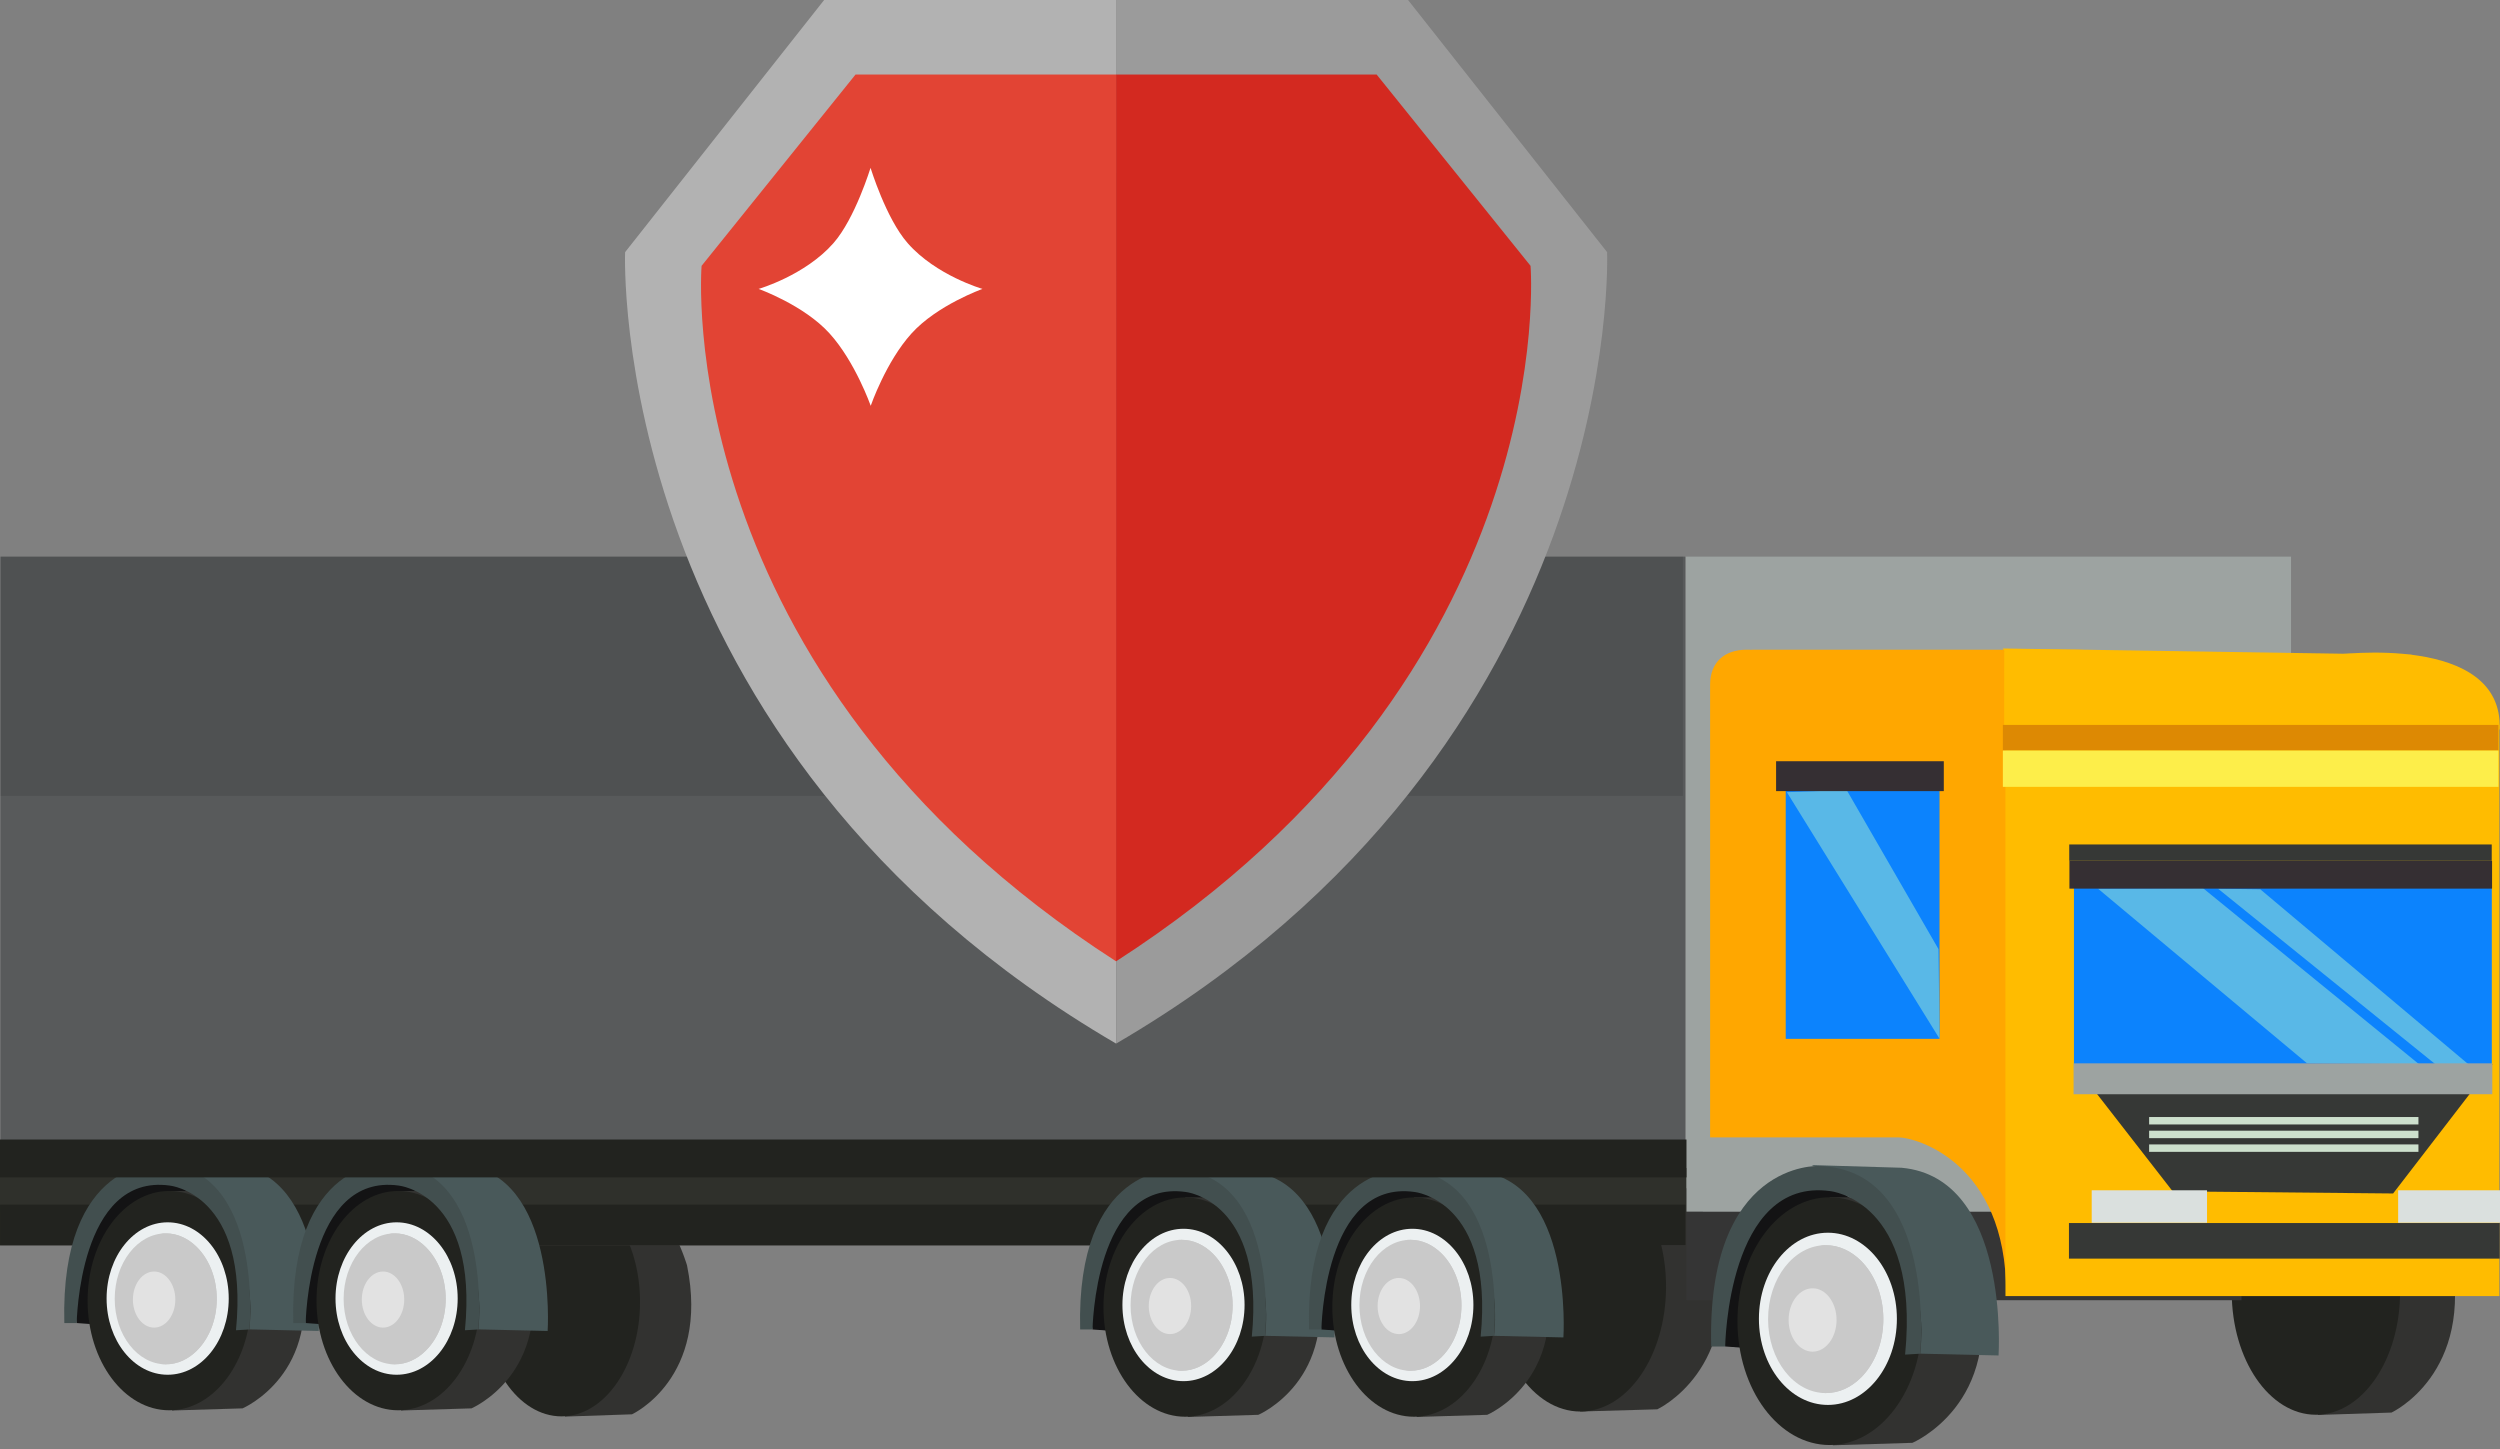 <svg width="69" height="40" viewBox="0 0 69 40" fill="none" xmlns="http://www.w3.org/2000/svg">
<rect x="0" y="0" width="69" height="40" fill="#808080" stroke="none"/>
<path d="M43.617 38.958L45.741 38.897C45.741 38.897 48.093 37.813 47.4 34.41C47.4 34.41 46.908 32.693 45.833 32.06H43.617V38.958H43.617Z" fill="#323230"/>
<path d="M45.983 35.509C45.983 37.413 44.925 38.958 43.617 38.958C42.311 38.958 41.252 37.413 41.252 35.509C41.252 33.605 42.311 32.06 43.617 32.06C44.925 32.06 45.983 33.605 45.983 35.509Z" fill="#22231F"/>
<path d="M15.597 39.098L17.443 39.035C17.443 39.035 19.597 38.043 18.962 34.925C18.962 34.925 18.512 33.353 17.527 32.773H15.498L15.597 39.098Z" fill="#323230"/>
<path d="M17.665 35.932C17.665 37.676 16.695 39.092 15.498 39.092C14.302 39.092 13.331 37.677 13.331 35.932C13.331 34.188 14.302 32.773 15.498 32.773C16.695 32.773 17.665 34.188 17.665 35.932Z" fill="#22231F"/>
<path d="M63.971 39.053L66.005 38.987C66.005 38.987 68.314 37.922 67.634 34.58C67.634 34.58 67.151 32.895 66.095 32.273H63.919L63.971 39.053Z" fill="#323230"/>
<path d="M66.242 35.659C66.242 37.53 65.202 39.047 63.918 39.047C62.636 39.047 61.596 37.53 61.596 35.659C61.596 33.79 62.636 32.273 63.918 32.273C65.202 32.273 66.242 33.79 66.242 35.659Z" fill="#22231F"/>
<path d="M61.865 33.432H46.543V35.886H61.865V33.432Z" fill="#353535"/>
<path d="M63.233 15.363H46.517V33.441H63.233V15.363Z" fill="#9DA3A1"/>
<path d="M46.517 15.363H0.014V32.272H46.517V15.363Z" fill="#585A5B"/>
<g opacity="0.1">
<path d="M46.448 15.363H0.014V21.967H46.448V15.363Z" fill="black"/>
</g>
<path d="M46.552 32.24H0.001V32.797H46.552V32.24Z" fill="#CCD6D3"/>
<path d="M46.547 32.238H0V33.458H46.547V32.238Z" fill="#2F302B"/>
<path d="M37.514 32.473H0.001V34.376H37.514V32.473Z" fill="#2F302B"/>
<path d="M46.521 33.248H0.001V34.363H46.521V33.248Z" fill="#22231F"/>
<path d="M30.154 36.694L31.353 36.782C31.353 36.782 32.181 33.622 33.351 33.162L32.409 32.525C32.409 32.525 29.498 33.513 30.154 36.694Z" fill="#131314"/>
<path d="M32.785 39.108L34.731 39.049C34.731 39.049 36.972 38.097 36.313 35.11C36.313 35.11 35.843 33.604 34.819 33.049H32.71L32.785 39.108Z" fill="#323230"/>
<path d="M34.964 36.076C34.964 37.746 33.955 39.102 32.711 39.102C31.466 39.102 30.456 37.746 30.456 36.076C30.456 34.404 31.466 33.049 32.711 33.049C33.955 33.049 34.964 34.404 34.964 36.076Z" fill="#22231F"/>
<path d="M34.35 36.016C34.35 34.855 33.596 33.914 32.665 33.914C31.734 33.914 30.979 34.855 30.979 36.016C30.979 37.178 31.734 38.12 32.665 38.12C33.596 38.12 34.35 37.178 34.35 36.016Z" fill="#ECF0F1"/>
<path d="M33.474 34.6C33.236 34.362 32.937 34.219 32.612 34.219C31.836 34.219 31.204 35.029 31.204 36.026C31.204 37.022 31.836 37.833 32.612 37.833C32.937 37.833 33.236 37.691 33.474 37.452C33.806 37.121 34.021 36.605 34.021 36.026C34.021 35.447 33.806 34.931 33.474 34.6Z" fill="#C9C9C9"/>
<path d="M33.242 36.015C33.242 35.368 32.845 34.844 32.357 34.844C31.868 34.844 31.472 35.368 31.472 36.015C31.472 36.662 31.868 37.185 32.357 37.185C32.845 37.185 33.242 36.662 33.242 36.015Z" fill="#C9C9C9"/>
<path d="M33.201 37.452C33.532 37.121 33.746 36.605 33.746 36.026C33.746 35.447 33.532 34.931 33.201 34.6C32.996 34.396 32.746 34.261 32.473 34.227C32.518 34.221 32.564 34.219 32.612 34.219C32.936 34.219 33.235 34.362 33.474 34.6C33.805 34.931 34.02 35.447 34.02 36.026C34.02 36.605 33.805 37.121 33.474 37.452C33.235 37.691 32.936 37.833 32.612 37.833C32.564 37.833 32.518 37.83 32.473 37.824C32.746 37.79 32.996 37.656 33.201 37.452Z" fill="#C9C9C9"/>
<path d="M32.876 36.046C32.876 35.619 32.614 35.272 32.291 35.272C31.968 35.272 31.706 35.619 31.706 36.046C31.706 36.474 31.968 36.821 32.291 36.821C32.614 36.821 32.876 36.474 32.876 36.046Z" fill="#E2E2E2"/>
<path d="M34.92 36.869L36.831 36.913C36.831 36.913 37.117 32.569 34.463 32.327L32.266 32.262C32.266 32.262 35.262 33.535 34.92 36.869Z" fill="#49595A"/>
<path d="M30.154 36.693C30.154 36.693 30.211 32.547 32.723 32.898C32.723 32.898 34.92 33.117 34.55 36.891L34.92 36.869C34.92 36.869 35.348 32.349 32.437 32.284C32.437 32.284 29.698 32.152 29.812 36.693H30.154Z" fill="#424F4F"/>
<path d="M36.471 36.694L37.669 36.782C37.669 36.782 38.497 33.622 39.667 33.162L38.725 32.525C38.725 32.525 35.815 33.513 36.471 36.694Z" fill="#131314"/>
<path d="M39.103 39.108L41.048 39.049C41.048 39.049 43.289 38.097 42.629 35.11C42.629 35.11 42.16 33.604 41.136 33.049H39.027L39.103 39.108Z" fill="#323230"/>
<path d="M41.28 36.076C41.28 37.746 40.271 39.102 39.026 39.102C37.782 39.102 36.772 37.746 36.772 36.076C36.772 34.404 37.782 33.049 39.026 33.049C40.271 33.049 41.28 34.404 41.28 36.076Z" fill="#22231F"/>
<path d="M40.666 36.016C40.666 34.855 39.912 33.914 38.981 33.914C38.05 33.914 37.295 34.855 37.295 36.016C37.295 37.178 38.05 38.12 38.981 38.12C39.912 38.12 40.666 37.178 40.666 36.016Z" fill="#ECF0F1"/>
<path d="M39.791 34.6C39.553 34.362 39.254 34.219 38.929 34.219C38.152 34.219 37.52 35.029 37.52 36.026C37.52 37.022 38.152 37.833 38.929 37.833C39.254 37.833 39.553 37.691 39.791 37.452C40.122 37.121 40.337 36.605 40.337 36.026C40.337 35.447 40.122 34.931 39.791 34.6Z" fill="#C9C9C9"/>
<path d="M39.559 36.015C39.559 35.368 39.163 34.844 38.674 34.844C38.186 34.844 37.79 35.368 37.79 36.015C37.79 36.662 38.186 37.185 38.674 37.185C39.163 37.185 39.559 36.662 39.559 36.015Z" fill="#C9C9C9"/>
<path d="M39.517 37.452C39.848 37.121 40.063 36.605 40.063 36.026C40.063 35.447 39.848 34.931 39.517 34.6C39.312 34.396 39.062 34.261 38.79 34.227C38.835 34.221 38.881 34.219 38.928 34.219C39.253 34.219 39.551 34.362 39.79 34.6C40.121 34.931 40.336 35.447 40.336 36.026C40.336 36.605 40.121 37.121 39.79 37.452C39.551 37.691 39.253 37.833 38.928 37.833C38.881 37.833 38.835 37.83 38.79 37.824C39.062 37.79 39.312 37.656 39.517 37.452Z" fill="#C9C9C9"/>
<path d="M39.192 36.046C39.192 35.619 38.93 35.272 38.608 35.272C38.285 35.272 38.022 35.619 38.022 36.046C38.022 36.474 38.285 36.821 38.608 36.821C38.931 36.821 39.192 36.474 39.192 36.046Z" fill="#E2E2E2"/>
<path d="M41.237 36.869L43.15 36.913C43.15 36.913 43.435 32.569 40.781 32.327L38.584 32.262C38.584 32.262 41.58 33.535 41.237 36.869Z" fill="#49595A"/>
<path d="M36.471 36.693C36.471 36.693 36.527 32.547 39.039 32.898C39.039 32.898 41.237 33.117 40.866 36.891L41.237 36.869C41.237 36.869 41.665 32.349 38.754 32.284C38.754 32.284 36.014 32.152 36.129 36.693H36.471Z" fill="#424F4F"/>
<path d="M2.117 36.516L3.316 36.604C3.316 36.604 4.143 33.444 5.313 32.984L4.371 32.348C4.371 32.348 1.461 33.335 2.117 36.516Z" fill="#131314"/>
<path d="M4.748 38.93L6.694 38.871C6.694 38.871 8.935 37.919 8.275 34.933C8.275 34.933 7.806 33.426 6.782 32.871H4.672L4.748 38.93Z" fill="#323230"/>
<path d="M6.925 35.898C6.925 37.569 5.917 38.924 4.672 38.924C3.428 38.924 2.418 37.569 2.418 35.898C2.418 34.226 3.428 32.871 4.672 32.871C5.917 32.871 6.925 34.225 6.925 35.898Z" fill="#22231F"/>
<path d="M6.313 35.839C6.313 34.678 5.559 33.736 4.628 33.736C3.697 33.736 2.942 34.678 2.942 35.839C2.942 37.001 3.697 37.943 4.628 37.943C5.559 37.943 6.313 37.001 6.313 35.839Z" fill="#ECF0F1"/>
<path d="M5.437 34.423C5.199 34.184 4.9 34.041 4.575 34.041C3.798 34.041 3.166 34.852 3.166 35.849C3.166 36.845 3.798 37.655 4.575 37.655C4.9 37.655 5.199 37.513 5.437 37.274C5.768 36.943 5.983 36.428 5.983 35.849C5.983 35.27 5.768 34.754 5.437 34.423Z" fill="#C9C9C9"/>
<path d="M5.205 35.837C5.205 35.19 4.808 34.666 4.32 34.666C3.832 34.666 3.436 35.19 3.436 35.837C3.436 36.483 3.832 37.008 4.32 37.008C4.808 37.008 5.205 36.483 5.205 35.837Z" fill="#C9C9C9"/>
<path d="M5.165 37.274C5.495 36.943 5.71 36.428 5.71 35.849C5.71 35.269 5.495 34.754 5.165 34.423C4.96 34.218 4.709 34.084 4.437 34.05C4.482 34.044 4.528 34.041 4.575 34.041C4.9 34.041 5.199 34.184 5.437 34.423C5.768 34.754 5.983 35.269 5.983 35.849C5.983 36.428 5.768 36.943 5.437 37.274C5.199 37.513 4.9 37.655 4.575 37.655C4.528 37.655 4.482 37.652 4.437 37.647C4.709 37.613 4.96 37.478 5.165 37.274Z" fill="#C9C9C9"/>
<path d="M4.839 35.868C4.839 35.441 4.577 35.094 4.254 35.094C3.931 35.094 3.668 35.441 3.668 35.868C3.668 36.295 3.931 36.642 4.254 36.642C4.577 36.642 4.839 36.295 4.839 35.868Z" fill="#E2E2E2"/>
<path d="M6.884 36.691L8.796 36.735C8.796 36.735 9.082 32.391 6.427 32.15L4.23 32.084C4.23 32.084 7.226 33.356 6.884 36.691Z" fill="#49595A"/>
<path d="M2.117 36.517C2.117 36.517 2.174 32.371 4.686 32.722C4.686 32.722 6.884 32.941 6.513 36.715L6.884 36.693C6.884 36.693 7.311 32.174 4.4 32.108C4.4 32.108 1.661 31.976 1.775 36.517H2.117Z" fill="#424F4F"/>
<path d="M8.437 36.516L9.636 36.604C9.636 36.604 10.463 33.444 11.634 32.984L10.691 32.348C10.691 32.348 7.781 33.335 8.437 36.516Z" fill="#131314"/>
<path d="M11.067 38.93L13.012 38.871C13.012 38.871 15.253 37.919 14.594 34.933C14.594 34.933 14.124 33.426 13.101 32.871H10.991L11.067 38.93Z" fill="#323230"/>
<path d="M13.244 35.898C13.244 37.569 12.236 38.924 10.991 38.924C9.746 38.924 8.736 37.569 8.736 35.898C8.736 34.226 9.746 32.871 10.991 32.871C12.236 32.871 13.244 34.225 13.244 35.898Z" fill="#22231F"/>
<path d="M12.632 35.839C12.632 34.678 11.877 33.736 10.947 33.736C10.015 33.736 9.26 34.678 9.26 35.839C9.26 37.001 10.016 37.943 10.947 37.943C11.877 37.943 12.632 37.001 12.632 35.839Z" fill="#ECF0F1"/>
<path d="M11.755 34.423C11.517 34.184 11.217 34.041 10.893 34.041C10.116 34.041 9.484 34.852 9.484 35.849C9.484 36.845 10.116 37.655 10.893 37.655C11.217 37.655 11.517 37.513 11.755 37.274C12.086 36.943 12.301 36.428 12.301 35.849C12.301 35.27 12.086 34.754 11.755 34.423Z" fill="#C9C9C9"/>
<path d="M11.524 35.837C11.524 35.19 11.126 34.666 10.638 34.666C10.15 34.666 9.753 35.19 9.753 35.837C9.753 36.483 10.15 37.008 10.638 37.008C11.126 37.008 11.524 36.483 11.524 35.837Z" fill="#C9C9C9"/>
<path d="M11.484 37.274C11.814 36.943 12.029 36.428 12.029 35.849C12.029 35.269 11.814 34.754 11.484 34.423C11.278 34.218 11.027 34.084 10.755 34.05C10.801 34.044 10.847 34.041 10.894 34.041C11.219 34.041 11.518 34.184 11.756 34.423C12.087 34.754 12.302 35.269 12.302 35.849C12.302 36.428 12.087 36.943 11.756 37.274C11.518 37.513 11.219 37.655 10.894 37.655C10.847 37.655 10.801 37.652 10.755 37.647C11.027 37.613 11.278 37.478 11.484 37.274Z" fill="#C9C9C9"/>
<path d="M11.157 35.868C11.157 35.441 10.895 35.094 10.573 35.094C10.249 35.094 9.986 35.441 9.986 35.868C9.986 36.295 10.25 36.642 10.573 36.642C10.895 36.642 11.157 36.295 11.157 35.868Z" fill="#E2E2E2"/>
<path d="M13.203 36.691L15.115 36.735C15.115 36.735 15.4 32.391 12.746 32.15L10.549 32.084C10.549 32.084 13.545 33.356 13.203 36.691Z" fill="#49595A"/>
<path d="M8.437 36.517C8.437 36.517 8.493 32.371 11.005 32.722C11.005 32.722 13.203 32.941 12.832 36.715L13.203 36.693C13.203 36.693 13.63 32.174 10.72 32.108C10.72 32.108 7.98 31.976 8.094 36.517H8.437Z" fill="#424F4F"/>
<path d="M46.547 31.451H0V32.496H46.547V31.451Z" fill="#22231F"/>
<path d="M48.208 17.932H48.285C48.305 17.932 48.324 17.937 48.343 17.938L48.349 17.932C48.349 17.932 53.171 17.932 57.293 17.932C59.777 17.932 59.882 21.032 59.882 21.032L61.583 26.64L61.6 35.687H55.37C55.37 32.075 52.868 31.392 52.4 31.392C51.108 31.392 47.199 31.392 47.199 31.392V20.949V19.268V18.899C47.2 18.258 47.614 17.932 48.208 17.932Z" fill="#FFA700"/>
<path d="M68.799 21.717H58.446V23.307H68.799V21.717Z" fill="#FFBC00"/>
<path d="M68.793 29.375H57.106V32.851H68.793V29.375Z" fill="#FFBC00"/>
<path d="M64.435 20.136L64.438 18.074C64.438 18.074 69.105 17.453 68.99 20.136H64.435Z" fill="#FFBC00"/>
<path d="M55.277 17.898L66.562 18.073L66.215 20.125L56.78 20.084L55.277 17.898Z" fill="#FFBC00"/>
<path d="M68.961 32.852H57.241V33.755H68.961V32.852Z" fill="#FFBC00"/>
<path d="M68.962 34.738H57.114V35.642H68.962V34.738Z" fill="#FFBC00"/>
<path d="M68.948 34.738H57.114V35.099H68.948V34.738Z" fill="#FFBC00"/>
<path d="M53.531 21.424H49.286V28.672H53.531V21.424Z" fill="#0C83FD"/>
<path d="M49.317 21.864L53.532 28.67L53.502 26.195L50.968 21.805L49.317 21.864Z" fill="#59B8E7"/>
<path d="M47.615 37.163L48.969 37.262C48.969 37.262 49.904 33.693 51.226 33.172L50.161 32.453C50.161 32.453 46.874 33.569 47.615 37.163Z" fill="#131314"/>
<path d="M50.586 39.89L52.784 39.822C52.784 39.822 55.316 38.749 54.57 35.374C54.57 35.374 54.039 33.672 52.883 33.045H50.499L50.586 39.89Z" fill="#323230"/>
<path d="M53.045 36.465C53.045 38.352 51.906 39.883 50.499 39.883C49.094 39.883 47.954 38.352 47.954 36.465C47.954 34.575 49.094 33.045 50.499 33.045C51.906 33.045 53.045 34.575 53.045 36.465Z" fill="#22231F"/>
<path d="M52.354 36.399C52.354 35.088 51.502 34.023 50.45 34.023C49.399 34.023 48.546 35.088 48.546 36.399C48.546 37.712 49.399 38.776 50.45 38.776C51.502 38.776 52.354 37.711 52.354 36.399Z" fill="#ECF0F1"/>
<path d="M51.365 34.798C51.096 34.529 50.758 34.367 50.39 34.367C49.513 34.367 48.799 35.283 48.799 36.408C48.799 37.534 49.513 38.449 50.39 38.449C50.758 38.449 51.096 38.289 51.365 38.02C51.739 37.645 51.981 37.064 51.981 36.408C51.981 35.755 51.739 35.172 51.365 34.798Z" fill="#C9C9C9"/>
<path d="M51.103 36.397C51.103 35.666 50.655 35.074 50.103 35.074C49.551 35.074 49.103 35.666 49.103 36.397C49.103 37.128 49.551 37.72 50.103 37.72C50.655 37.72 51.103 37.128 51.103 36.397Z" fill="#C9C9C9"/>
<path d="M51.056 38.02C51.429 37.645 51.673 37.064 51.673 36.408C51.673 35.755 51.429 35.172 51.056 34.798C50.824 34.567 50.542 34.416 50.233 34.377C50.284 34.371 50.337 34.367 50.39 34.367C50.757 34.367 51.095 34.529 51.364 34.798C51.738 35.172 51.98 35.755 51.98 36.408C51.98 37.064 51.738 37.645 51.364 38.02C51.095 38.289 50.757 38.449 50.39 38.449C50.337 38.449 50.284 38.446 50.233 38.441C50.541 38.403 50.824 38.25 51.056 38.02Z" fill="#C9C9C9"/>
<path d="M50.689 36.431C50.689 35.948 50.392 35.557 50.029 35.557C49.663 35.557 49.366 35.948 49.366 36.431C49.366 36.914 49.663 37.306 50.029 37.306C50.392 37.306 50.689 36.914 50.689 36.431Z" fill="#E2E2E2"/>
<path d="M52.999 37.361L55.16 37.411C55.16 37.411 55.483 32.503 52.484 32.23L50.002 32.156C50.002 32.156 53.387 33.595 52.999 37.361Z" fill="#49595A"/>
<path d="M47.615 37.164C47.615 37.164 47.679 32.479 50.517 32.875C50.517 32.875 52.999 33.124 52.581 37.387L52.999 37.362C52.999 37.362 53.483 32.256 50.194 32.182C50.194 32.182 47.099 32.033 47.229 37.164H47.615V37.164Z" fill="#424F4F"/>
<path d="M53.649 21.01H49.02V21.835H53.649V21.01Z" fill="#352F33"/>
<path d="M55.315 20.136L55.317 17.979C55.317 17.979 57.207 17.33 57.161 20.136H55.315Z" fill="#FFBC00"/>
<path d="M68.983 20.006H55.351V35.772H68.983V20.006Z" fill="#FFBC00"/>
<path d="M68.957 20.008H55.279V20.715H68.957V20.008Z" fill="#DD8903"/>
<path d="M68.957 20.715H55.279V21.717H68.957V20.715Z" fill="#FDEE4A"/>
<path d="M68.774 24.486H57.241V29.376H68.774V24.486Z" fill="#0C83FD"/>
<path d="M57.241 29.375L59.966 32.881L66.05 32.94L68.793 29.375H57.241Z" fill="#363836"/>
<path d="M57.905 24.528L63.671 29.345L66.768 29.374L60.804 24.514L57.905 24.528Z" fill="#59B8E7"/>
<path d="M61.219 24.529L67.225 29.38H68.135L62.383 24.544L61.219 24.529Z" fill="#59B8E7"/>
<path d="M68.781 23.76H57.116V24.526H68.781V23.76Z" fill="#352F33"/>
<path d="M68.772 23.307H57.111V23.759H68.772V23.307Z" fill="#363836"/>
<path d="M68.787 29.348H57.231V30.201H68.787V29.348Z" fill="#9DA3A1"/>
<path d="M68.992 33.756H57.103V34.738H68.992V33.756Z" fill="#363836"/>
<path d="M66.749 30.83H59.316V31.035H66.749V30.83Z" fill="#CDE0CD"/>
<path d="M66.749 31.207H59.316V31.413H66.749V31.207Z" fill="#CDE0CD"/>
<path d="M66.749 31.586H59.316V31.791H66.749V31.586Z" fill="#CDE0CD"/>
<path d="M60.914 32.852H57.731V33.748H60.914V32.852Z" fill="#DAE0DE"/>
<path d="M69 32.852H66.189V33.748H69V32.852Z" fill="#DAE0DE"/>
<path d="M30.804 0H22.746L17.253 6.959C17.253 6.959 16.703 20.572 30.804 28.803V0Z" fill="#B2B2B2"/>
<path d="M30.804 0H38.862L44.356 6.959C44.356 6.959 44.906 20.572 30.805 28.803L30.804 0Z" fill="#9B9B9B"/>
<path d="M30.804 2.057H23.613L19.364 7.337C19.364 7.337 18.438 18.573 30.804 26.533V2.057Z" fill="#E24434"/>
<path d="M30.804 2.057H37.995L42.243 7.337C42.243 7.337 43.169 18.573 30.803 26.533L30.804 2.057Z" fill="#D32920"/>
<path d="M27.117 7.974C27.117 7.974 25.835 7.605 25.052 6.711C24.451 6.027 24.028 4.629 24.027 4.633C24.026 4.629 23.603 6.028 23.003 6.711C22.219 7.604 20.938 7.974 20.938 7.974C20.938 7.974 22.187 8.42 22.895 9.202C23.605 9.985 24.03 11.198 24.032 11.2C24.032 11.2 24.45 9.985 25.159 9.202C25.866 8.42 27.117 7.974 27.117 7.974Z" fill="white"/>
</svg>
